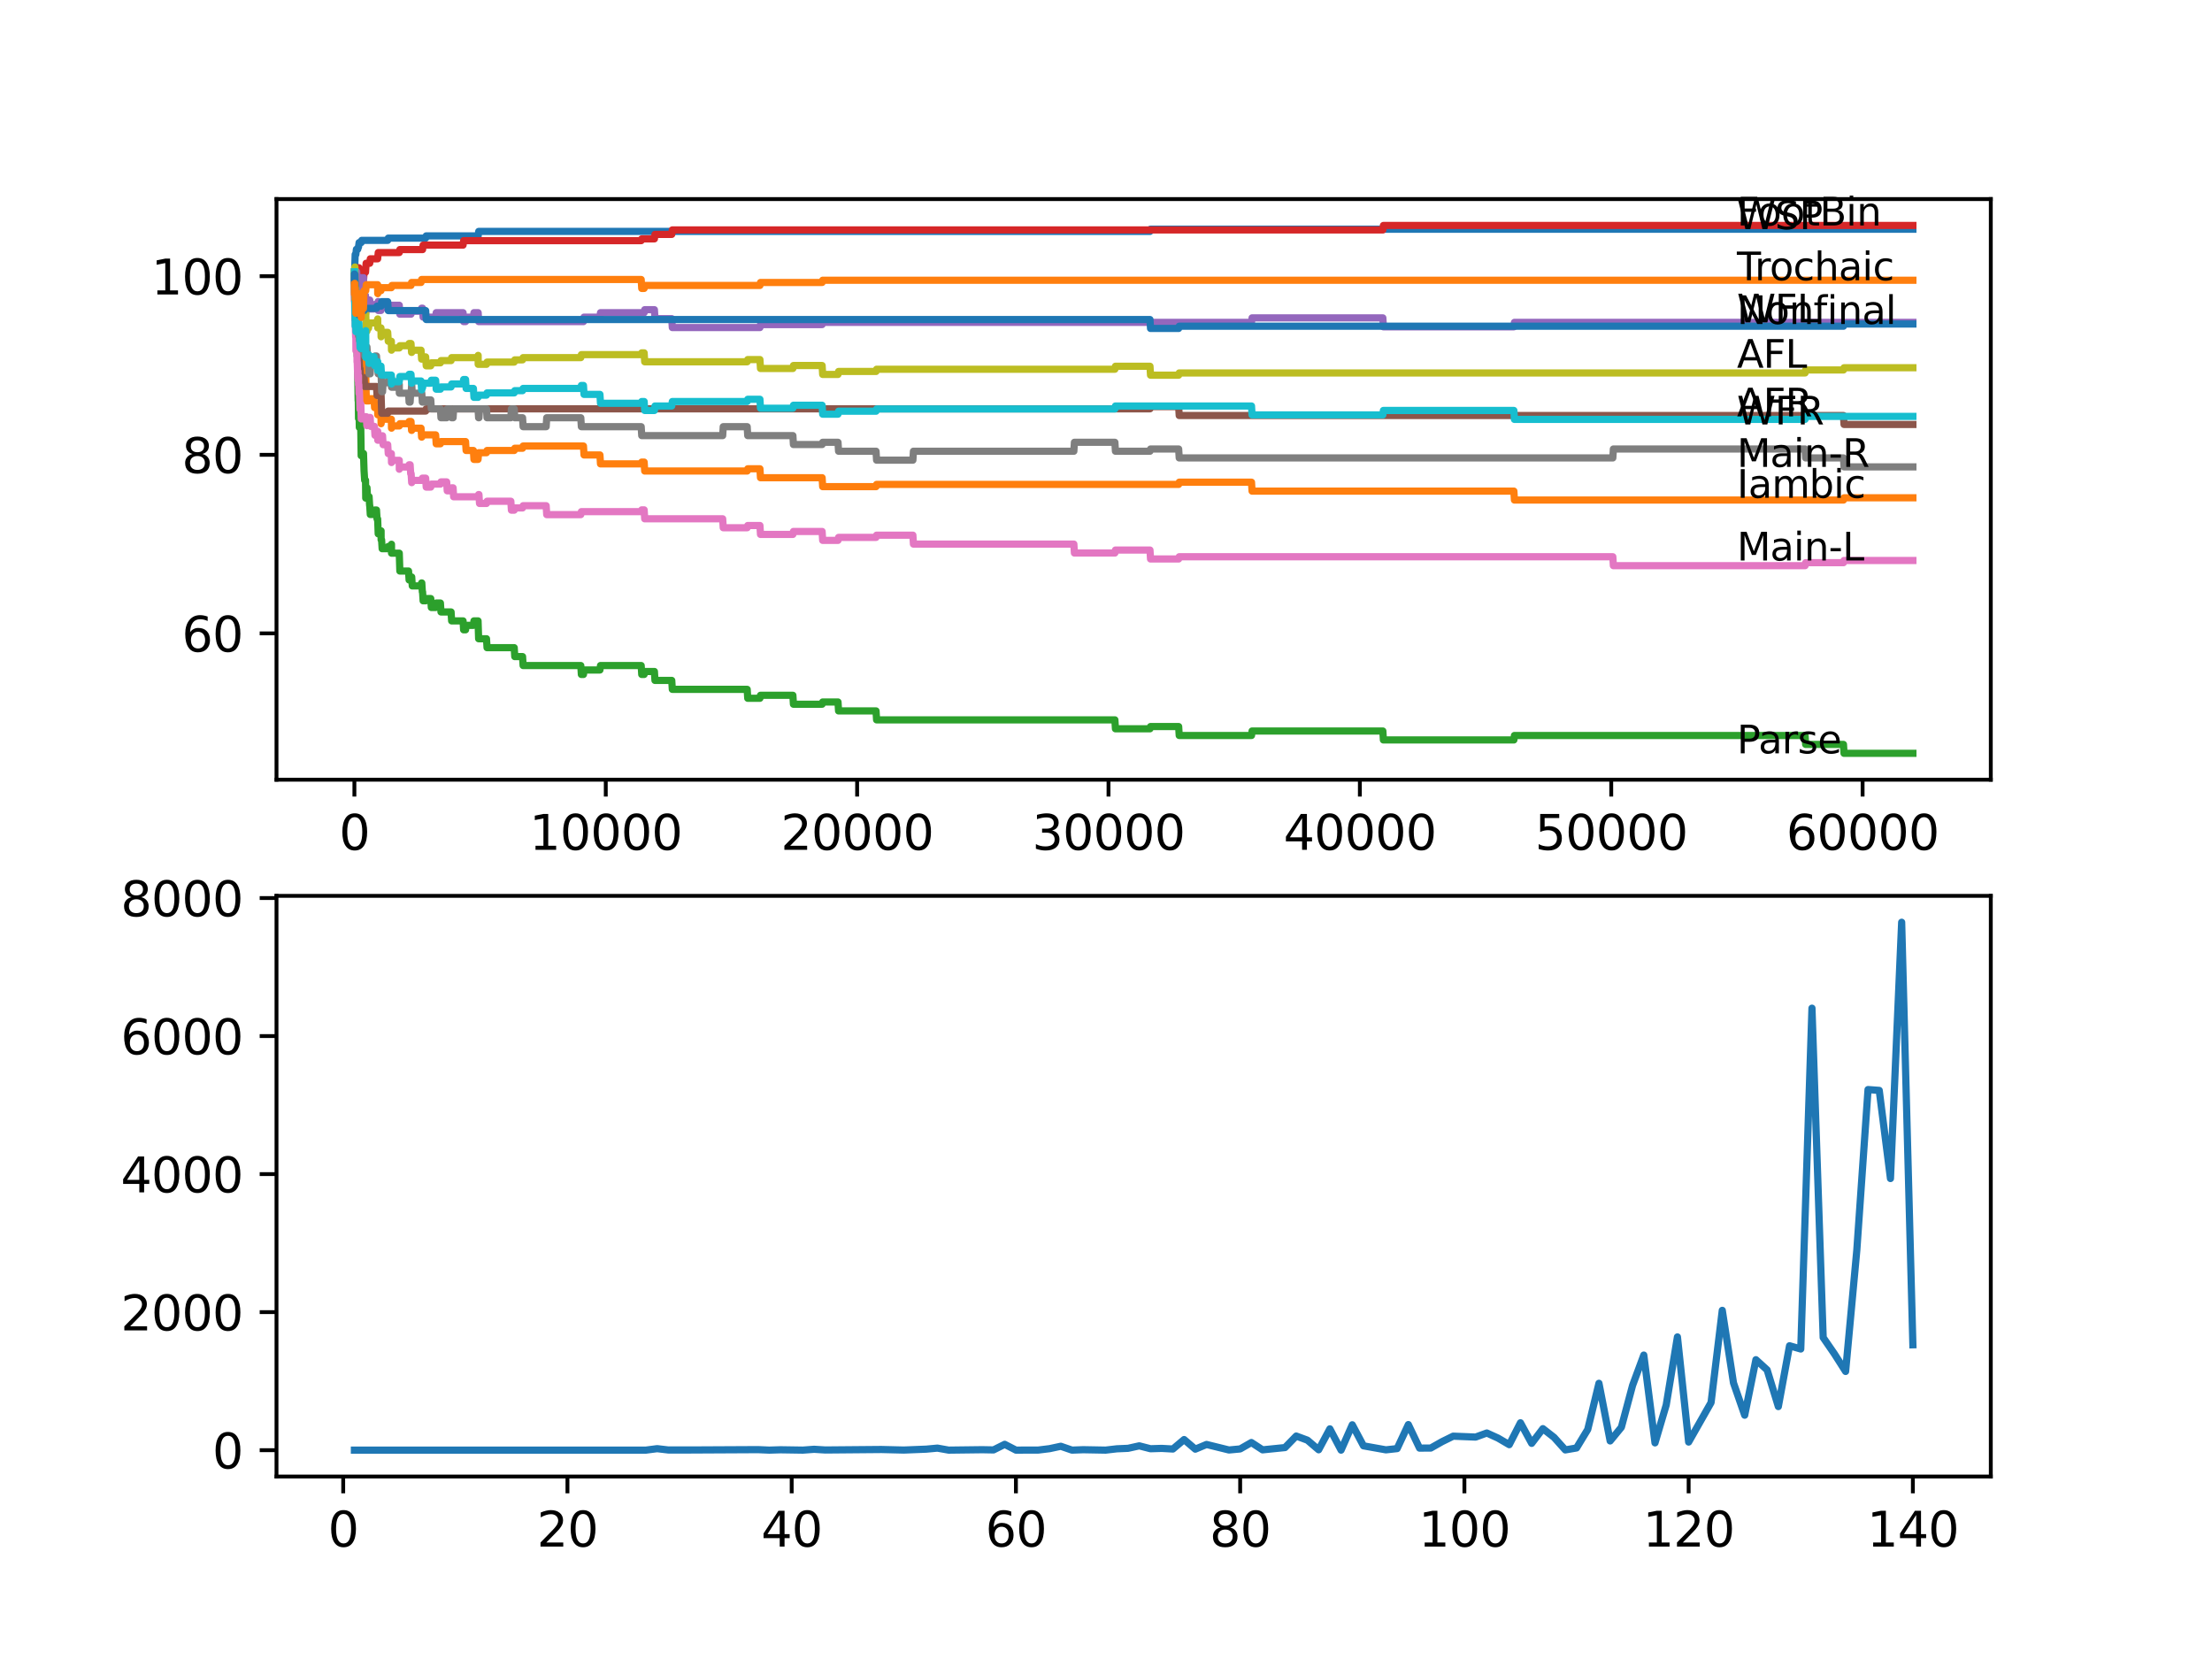 <?xml version="1.0" encoding="utf-8" standalone="no"?>
<!DOCTYPE svg PUBLIC "-//W3C//DTD SVG 1.1//EN"
  "http://www.w3.org/Graphics/SVG/1.1/DTD/svg11.dtd">
<svg xmlns:xlink="http://www.w3.org/1999/xlink" width="460.8pt" height="345.6pt" viewBox="0 0 460.8 345.6" xmlns="http://www.w3.org/2000/svg" version="1.1">
 <defs>
  <style type="text/css">*{stroke-linejoin: round; stroke-linecap: butt}</style>
 </defs>
 <g id="figure_1">
  <g id="patch_1">
   <path d="M 0 345.6 
L 460.8 345.6 
L 460.8 0 
L 0 0 
z
" style="fill: #ffffff"/>
  </g>
  <g id="axes_1">
   <g id="patch_2">
    <path d="M 57.6 162.432 
L 414.72 162.432 
L 414.72 41.472 
L 57.6 41.472 
z
" style="fill: #ffffff"/>
   </g>
   <g id="matplotlib.axis_1">
    <g id="xtick_1">
     <g id="line2d_1">
      <defs>
       <path id="m5e2377a578" d="M 0 0 
L 0 3.5 
" style="stroke: #000000; stroke-width: 0.8"/>
      </defs>
      <g>
       <use xlink:href="#m5e2377a578" x="73.827" y="162.432" style="stroke: #000000; stroke-width: 0.8"/>
      </g>
     </g>
     <g id="text_1">
      <!-- 0 -->
      <g transform="translate(70.646 177.03)scale(0.1 -0.1)">
       <defs>
        <path id="DejaVuSans-30" d="M 2034 4250 
Q 1547 4250 1301 3770 
Q 1056 3291 1056 2328 
Q 1056 1369 1301 889 
Q 1547 409 2034 409 
Q 2525 409 2770 889 
Q 3016 1369 3016 2328 
Q 3016 3291 2770 3770 
Q 2525 4250 2034 4250 
z
M 2034 4750 
Q 2819 4750 3233 4129 
Q 3647 3509 3647 2328 
Q 3647 1150 3233 529 
Q 2819 -91 2034 -91 
Q 1250 -91 836 529 
Q 422 1150 422 2328 
Q 422 3509 836 4129 
Q 1250 4750 2034 4750 
z
" transform="scale(0.016)"/>
       </defs>
       <use xlink:href="#DejaVuSans-30"/>
      </g>
     </g>
    </g>
    <g id="xtick_2">
     <g id="line2d_2">
      <g>
       <use xlink:href="#m5e2377a578" x="126.192" y="162.432" style="stroke: #000000; stroke-width: 0.8"/>
      </g>
     </g>
     <g id="text_2">
      <!-- 10000 -->
      <g transform="translate(110.286 177.03)scale(0.1 -0.1)">
       <defs>
        <path id="DejaVuSans-31" d="M 794 531 
L 1825 531 
L 1825 4091 
L 703 3866 
L 703 4441 
L 1819 4666 
L 2450 4666 
L 2450 531 
L 3481 531 
L 3481 0 
L 794 0 
L 794 531 
z
" transform="scale(0.016)"/>
       </defs>
       <use xlink:href="#DejaVuSans-31"/>
       <use xlink:href="#DejaVuSans-30" x="63.623"/>
       <use xlink:href="#DejaVuSans-30" x="127.246"/>
       <use xlink:href="#DejaVuSans-30" x="190.869"/>
       <use xlink:href="#DejaVuSans-30" x="254.492"/>
      </g>
     </g>
    </g>
    <g id="xtick_3">
     <g id="line2d_3">
      <g>
       <use xlink:href="#m5e2377a578" x="178.556" y="162.432" style="stroke: #000000; stroke-width: 0.8"/>
      </g>
     </g>
     <g id="text_3">
      <!-- 20000 -->
      <g transform="translate(162.65 177.03)scale(0.1 -0.1)">
       <defs>
        <path id="DejaVuSans-32" d="M 1228 531 
L 3431 531 
L 3431 0 
L 469 0 
L 469 531 
Q 828 903 1448 1529 
Q 2069 2156 2228 2338 
Q 2531 2678 2651 2914 
Q 2772 3150 2772 3378 
Q 2772 3750 2511 3984 
Q 2250 4219 1831 4219 
Q 1534 4219 1204 4116 
Q 875 4013 500 3803 
L 500 4441 
Q 881 4594 1212 4672 
Q 1544 4750 1819 4750 
Q 2544 4750 2975 4387 
Q 3406 4025 3406 3419 
Q 3406 3131 3298 2873 
Q 3191 2616 2906 2266 
Q 2828 2175 2409 1742 
Q 1991 1309 1228 531 
z
" transform="scale(0.016)"/>
       </defs>
       <use xlink:href="#DejaVuSans-32"/>
       <use xlink:href="#DejaVuSans-30" x="63.623"/>
       <use xlink:href="#DejaVuSans-30" x="127.246"/>
       <use xlink:href="#DejaVuSans-30" x="190.869"/>
       <use xlink:href="#DejaVuSans-30" x="254.492"/>
      </g>
     </g>
    </g>
    <g id="xtick_4">
     <g id="line2d_4">
      <g>
       <use xlink:href="#m5e2377a578" x="230.921" y="162.432" style="stroke: #000000; stroke-width: 0.8"/>
      </g>
     </g>
     <g id="text_4">
      <!-- 30000 -->
      <g transform="translate(215.015 177.03)scale(0.1 -0.1)">
       <defs>
        <path id="DejaVuSans-33" d="M 2597 2516 
Q 3050 2419 3304 2112 
Q 3559 1806 3559 1356 
Q 3559 666 3084 287 
Q 2609 -91 1734 -91 
Q 1441 -91 1130 -33 
Q 819 25 488 141 
L 488 750 
Q 750 597 1062 519 
Q 1375 441 1716 441 
Q 2309 441 2620 675 
Q 2931 909 2931 1356 
Q 2931 1769 2642 2001 
Q 2353 2234 1838 2234 
L 1294 2234 
L 1294 2753 
L 1863 2753 
Q 2328 2753 2575 2939 
Q 2822 3125 2822 3475 
Q 2822 3834 2567 4026 
Q 2313 4219 1838 4219 
Q 1578 4219 1281 4162 
Q 984 4106 628 3988 
L 628 4550 
Q 988 4650 1302 4700 
Q 1616 4750 1894 4750 
Q 2613 4750 3031 4423 
Q 3450 4097 3450 3541 
Q 3450 3153 3228 2886 
Q 3006 2619 2597 2516 
z
" transform="scale(0.016)"/>
       </defs>
       <use xlink:href="#DejaVuSans-33"/>
       <use xlink:href="#DejaVuSans-30" x="63.623"/>
       <use xlink:href="#DejaVuSans-30" x="127.246"/>
       <use xlink:href="#DejaVuSans-30" x="190.869"/>
       <use xlink:href="#DejaVuSans-30" x="254.492"/>
      </g>
     </g>
    </g>
    <g id="xtick_5">
     <g id="line2d_5">
      <g>
       <use xlink:href="#m5e2377a578" x="283.285" y="162.432" style="stroke: #000000; stroke-width: 0.8"/>
      </g>
     </g>
     <g id="text_5">
      <!-- 40000 -->
      <g transform="translate(267.379 177.03)scale(0.1 -0.1)">
       <defs>
        <path id="DejaVuSans-34" d="M 2419 4116 
L 825 1625 
L 2419 1625 
L 2419 4116 
z
M 2253 4666 
L 3047 4666 
L 3047 1625 
L 3713 1625 
L 3713 1100 
L 3047 1100 
L 3047 0 
L 2419 0 
L 2419 1100 
L 313 1100 
L 313 1709 
L 2253 4666 
z
" transform="scale(0.016)"/>
       </defs>
       <use xlink:href="#DejaVuSans-34"/>
       <use xlink:href="#DejaVuSans-30" x="63.623"/>
       <use xlink:href="#DejaVuSans-30" x="127.246"/>
       <use xlink:href="#DejaVuSans-30" x="190.869"/>
       <use xlink:href="#DejaVuSans-30" x="254.492"/>
      </g>
     </g>
    </g>
    <g id="xtick_6">
     <g id="line2d_6">
      <g>
       <use xlink:href="#m5e2377a578" x="335.65" y="162.432" style="stroke: #000000; stroke-width: 0.8"/>
      </g>
     </g>
     <g id="text_6">
      <!-- 50000 -->
      <g transform="translate(319.744 177.03)scale(0.1 -0.1)">
       <defs>
        <path id="DejaVuSans-35" d="M 691 4666 
L 3169 4666 
L 3169 4134 
L 1269 4134 
L 1269 2991 
Q 1406 3038 1543 3061 
Q 1681 3084 1819 3084 
Q 2600 3084 3056 2656 
Q 3513 2228 3513 1497 
Q 3513 744 3044 326 
Q 2575 -91 1722 -91 
Q 1428 -91 1123 -41 
Q 819 9 494 109 
L 494 744 
Q 775 591 1075 516 
Q 1375 441 1709 441 
Q 2250 441 2565 725 
Q 2881 1009 2881 1497 
Q 2881 1984 2565 2268 
Q 2250 2553 1709 2553 
Q 1456 2553 1204 2497 
Q 953 2441 691 2322 
L 691 4666 
z
" transform="scale(0.016)"/>
       </defs>
       <use xlink:href="#DejaVuSans-35"/>
       <use xlink:href="#DejaVuSans-30" x="63.623"/>
       <use xlink:href="#DejaVuSans-30" x="127.246"/>
       <use xlink:href="#DejaVuSans-30" x="190.869"/>
       <use xlink:href="#DejaVuSans-30" x="254.492"/>
      </g>
     </g>
    </g>
    <g id="xtick_7">
     <g id="line2d_7">
      <g>
       <use xlink:href="#m5e2377a578" x="388.014" y="162.432" style="stroke: #000000; stroke-width: 0.8"/>
      </g>
     </g>
     <g id="text_7">
      <!-- 60000 -->
      <g transform="translate(372.108 177.03)scale(0.1 -0.1)">
       <defs>
        <path id="DejaVuSans-36" d="M 2113 2584 
Q 1688 2584 1439 2293 
Q 1191 2003 1191 1497 
Q 1191 994 1439 701 
Q 1688 409 2113 409 
Q 2538 409 2786 701 
Q 3034 994 3034 1497 
Q 3034 2003 2786 2293 
Q 2538 2584 2113 2584 
z
M 3366 4563 
L 3366 3988 
Q 3128 4100 2886 4159 
Q 2644 4219 2406 4219 
Q 1781 4219 1451 3797 
Q 1122 3375 1075 2522 
Q 1259 2794 1537 2939 
Q 1816 3084 2150 3084 
Q 2853 3084 3261 2657 
Q 3669 2231 3669 1497 
Q 3669 778 3244 343 
Q 2819 -91 2113 -91 
Q 1303 -91 875 529 
Q 447 1150 447 2328 
Q 447 3434 972 4092 
Q 1497 4750 2381 4750 
Q 2619 4750 2861 4703 
Q 3103 4656 3366 4563 
z
" transform="scale(0.016)"/>
       </defs>
       <use xlink:href="#DejaVuSans-36"/>
       <use xlink:href="#DejaVuSans-30" x="63.623"/>
       <use xlink:href="#DejaVuSans-30" x="127.246"/>
       <use xlink:href="#DejaVuSans-30" x="190.869"/>
       <use xlink:href="#DejaVuSans-30" x="254.492"/>
      </g>
     </g>
    </g>
   </g>
   <g id="matplotlib.axis_2">
    <g id="ytick_1">
     <g id="line2d_8">
      <defs>
       <path id="m54ac3591d2" d="M 0 0 
L -3.5 0 
" style="stroke: #000000; stroke-width: 0.8"/>
      </defs>
      <g>
       <use xlink:href="#m54ac3591d2" x="57.6" y="131.946" style="stroke: #000000; stroke-width: 0.8"/>
      </g>
     </g>
     <g id="text_8">
      <!-- 60 -->
      <g transform="translate(37.875 135.746)scale(0.1 -0.1)">
       <use xlink:href="#DejaVuSans-36"/>
       <use xlink:href="#DejaVuSans-30" x="63.623"/>
      </g>
     </g>
    </g>
    <g id="ytick_2">
     <g id="line2d_9">
      <g>
       <use xlink:href="#m54ac3591d2" x="57.6" y="94.744" style="stroke: #000000; stroke-width: 0.8"/>
      </g>
     </g>
     <g id="text_9">
      <!-- 80 -->
      <g transform="translate(37.875 98.543)scale(0.1 -0.1)">
       <defs>
        <path id="DejaVuSans-38" d="M 2034 2216 
Q 1584 2216 1326 1975 
Q 1069 1734 1069 1313 
Q 1069 891 1326 650 
Q 1584 409 2034 409 
Q 2484 409 2743 651 
Q 3003 894 3003 1313 
Q 3003 1734 2745 1975 
Q 2488 2216 2034 2216 
z
M 1403 2484 
Q 997 2584 770 2862 
Q 544 3141 544 3541 
Q 544 4100 942 4425 
Q 1341 4750 2034 4750 
Q 2731 4750 3128 4425 
Q 3525 4100 3525 3541 
Q 3525 3141 3298 2862 
Q 3072 2584 2669 2484 
Q 3125 2378 3379 2068 
Q 3634 1759 3634 1313 
Q 3634 634 3220 271 
Q 2806 -91 2034 -91 
Q 1263 -91 848 271 
Q 434 634 434 1313 
Q 434 1759 690 2068 
Q 947 2378 1403 2484 
z
M 1172 3481 
Q 1172 3119 1398 2916 
Q 1625 2713 2034 2713 
Q 2441 2713 2670 2916 
Q 2900 3119 2900 3481 
Q 2900 3844 2670 4047 
Q 2441 4250 2034 4250 
Q 1625 4250 1398 4047 
Q 1172 3844 1172 3481 
z
" transform="scale(0.016)"/>
       </defs>
       <use xlink:href="#DejaVuSans-38"/>
       <use xlink:href="#DejaVuSans-30" x="63.623"/>
      </g>
     </g>
    </g>
    <g id="ytick_3">
     <g id="line2d_10">
      <g>
       <use xlink:href="#m54ac3591d2" x="57.6" y="57.542" style="stroke: #000000; stroke-width: 0.8"/>
      </g>
     </g>
     <g id="text_10">
      <!-- 100 -->
      <g transform="translate(31.512 61.341)scale(0.1 -0.1)">
       <use xlink:href="#DejaVuSans-31"/>
       <use xlink:href="#DejaVuSans-30" x="63.623"/>
       <use xlink:href="#DejaVuSans-30" x="127.246"/>
      </g>
     </g>
    </g>
   </g>
   <g id="line2d_11">
    <path d="M 73.833 57.542 
L 73.99 53.016 
L 74.126 53.016 
L 74.246 51.93 
L 74.524 51.93 
L 74.639 51.465 
L 74.686 51.465 
L 74.807 50.535 
L 75.241 50.535 
L 75.357 50.07 
L 80.766 50.07 
L 80.881 49.605 
L 88.673 49.605 
L 88.788 49.14 
L 99.607 49.14 
L 99.722 48.21 
L 239.561 48.21 
L 239.676 47.745 
L 398.487 47.745 
L 398.487 47.745 
" clip-path="url(#p94d74fb8f2)" style="fill: none; stroke: #1f77b4; stroke-width: 1.5; stroke-linecap: square"/>
   </g>
   <g id="line2d_12">
    <path d="M 73.833 57.542 
L 73.838 57.542 
L 73.843 57.17 
L 73.901 60.89 
L 73.927 60.89 
L 74.042 63.68 
L 74.068 63.68 
L 74.084 63.06 
L 74.105 66.78 
L 74.152 66.315 
L 74.168 66.315 
L 74.283 68.175 
L 74.288 68.175 
L 74.409 67.245 
L 74.44 67.245 
L 74.524 70.966 
L 74.555 70.501 
L 74.561 70.501 
L 74.681 69.571 
L 74.749 69.571 
L 74.796 71.431 
L 74.859 70.501 
L 74.885 70.501 
L 75 74.221 
L 75.116 73.756 
L 75.184 73.756 
L 75.262 72.826 
L 75.268 74.686 
L 75.283 74.686 
L 75.707 74.686 
L 75.828 78.406 
L 75.849 78.406 
L 75.964 77.941 
L 76.189 77.941 
L 76.315 83.521 
L 76.886 83.521 
L 77.001 83.056 
L 77.917 83.056 
L 78.032 84.916 
L 78.671 84.916 
L 78.687 84.544 
L 78.692 86.405 
L 78.76 86.405 
L 79.362 86.405 
L 79.389 88.265 
L 79.472 87.8 
L 79.493 87.8 
L 79.609 87.335 
L 81.525 87.335 
L 81.556 89.195 
L 81.635 88.73 
L 83.18 88.73 
L 83.295 88.265 
L 85.107 88.265 
L 85.222 87.8 
L 85.62 87.8 
L 85.735 89.66 
L 85.767 89.66 
L 85.882 89.195 
L 87.709 89.195 
L 87.825 91.055 
L 87.866 91.055 
L 87.982 90.59 
L 90.752 90.59 
L 90.867 92.45 
L 91.747 92.45 
L 91.862 91.985 
L 96.983 91.985 
L 97.098 93.845 
L 98.617 93.845 
L 98.732 95.705 
L 99.586 95.705 
L 99.711 94.31 
L 101.345 94.31 
L 101.46 93.845 
L 107.121 93.845 
L 107.236 93.38 
L 108.859 93.38 
L 108.975 92.915 
L 121.547 92.915 
L 121.662 94.775 
L 124.977 94.775 
L 125.092 96.635 
L 133.57 96.635 
L 133.685 96.263 
L 134.188 96.263 
L 134.303 98.123 
L 155.652 98.123 
L 155.767 97.658 
L 158.307 97.658 
L 158.422 99.518 
L 171.262 99.518 
L 171.377 101.378 
L 182.494 101.378 
L 182.609 100.913 
L 245.536 100.913 
L 245.651 100.448 
L 260.711 100.448 
L 260.826 102.309 
L 315.369 102.309 
L 315.484 104.169 
L 384.029 104.169 
L 384.145 103.704 
L 398.487 103.704 
L 398.487 103.704 
" clip-path="url(#p94d74fb8f2)" style="fill: none; stroke: #ff7f0e; stroke-width: 1.5; stroke-linecap: square"/>
   </g>
   <g id="line2d_13">
    <path d="M 73.833 57.542 
L 73.838 57.542 
L 73.885 56.24 
L 73.89 58.1 
L 73.917 58.1 
L 73.932 63.68 
L 74.037 62.223 
L 74.068 62.223 
L 74.194 68.578 
L 74.288 68.578 
L 74.414 74.159 
L 74.472 74.159 
L 74.608 83.459 
L 74.644 83.459 
L 74.686 87.18 
L 74.76 86.25 
L 74.77 86.25 
L 74.796 85.319 
L 74.854 89.04 
L 74.864 89.04 
L 74.885 89.04 
L 75 87.49 
L 75.116 89.35 
L 75.158 89.35 
L 75.241 94.93 
L 75.278 94.465 
L 75.723 94.465 
L 75.844 98.185 
L 75.849 98.185 
L 75.964 100.045 
L 76.147 100.045 
L 76.189 103.766 
L 76.262 101.595 
L 76.446 101.595 
L 76.561 103.456 
L 76.886 103.456 
L 77.001 105.316 
L 77.022 105.316 
L 77.137 107.176 
L 77.917 107.176 
L 78.032 106.246 
L 78.43 106.246 
L 78.546 108.106 
L 78.671 108.106 
L 78.786 111.206 
L 79.362 111.206 
L 79.389 110.586 
L 79.394 112.446 
L 79.462 112.446 
L 79.493 112.446 
L 79.609 114.306 
L 80.766 114.306 
L 80.881 113.841 
L 81.525 113.841 
L 81.556 113.376 
L 81.562 115.236 
L 81.619 115.236 
L 83.175 115.236 
L 83.295 118.957 
L 85.107 118.957 
L 85.222 120.817 
L 85.62 120.817 
L 85.735 120.197 
L 85.767 120.197 
L 85.882 122.057 
L 87.709 122.057 
L 87.825 121.437 
L 87.866 121.437 
L 87.982 123.297 
L 88.029 123.297 
L 88.144 125.157 
L 88.673 125.157 
L 88.788 124.692 
L 89.736 124.692 
L 89.851 126.552 
L 90.752 126.552 
L 90.867 125.622 
L 91.747 125.622 
L 91.862 127.482 
L 93.967 127.482 
L 94.082 129.342 
L 96.465 129.342 
L 96.58 131.202 
L 96.983 131.202 
L 97.098 130.272 
L 98.617 130.272 
L 98.732 129.342 
L 99.586 129.342 
L 99.706 133.062 
L 101.345 133.062 
L 101.46 134.922 
L 107.121 134.922 
L 107.236 136.783 
L 108.859 136.783 
L 108.975 138.643 
L 120.992 138.643 
L 121.107 140.503 
L 121.547 140.503 
L 121.662 139.573 
L 124.977 139.573 
L 125.092 138.643 
L 133.57 138.643 
L 133.685 140.503 
L 134.188 140.503 
L 134.303 139.883 
L 136.324 139.883 
L 136.44 141.743 
L 139.938 141.743 
L 140.053 143.603 
L 155.652 143.603 
L 155.767 145.463 
L 158.307 145.463 
L 158.422 144.843 
L 165.172 144.843 
L 165.287 146.703 
L 171.262 146.703 
L 171.377 146.238 
L 174.572 146.238 
L 174.687 148.098 
L 182.494 148.098 
L 182.609 149.958 
L 232.251 149.958 
L 232.366 151.819 
L 239.561 151.819 
L 239.676 151.353 
L 245.536 151.353 
L 245.651 153.214 
L 260.711 153.214 
L 260.826 152.284 
L 288.072 152.284 
L 288.187 154.144 
L 315.369 154.144 
L 315.484 153.214 
L 376.033 153.214 
L 376.149 155.074 
L 384.029 155.074 
L 384.145 156.934 
L 398.487 156.934 
L 398.487 156.934 
" clip-path="url(#p94d74fb8f2)" style="fill: none; stroke: #2ca02c; stroke-width: 1.5; stroke-linecap: square"/>
   </g>
   <g id="line2d_14">
    <path d="M 73.833 57.542 
L 73.869 57.542 
L 73.974 60.177 
L 73.985 59.557 
L 74.032 59.557 
L 74.157 57.635 
L 74.304 57.635 
L 74.419 56.705 
L 74.472 56.705 
L 74.587 55.775 
L 74.77 55.775 
L 74.849 57.635 
L 74.88 57.17 
L 75.184 57.17 
L 75.241 56.705 
L 75.247 58.565 
L 75.278 58.565 
L 75.723 58.565 
L 75.844 56.705 
L 76.147 56.705 
L 76.268 54.845 
L 77.022 54.845 
L 77.137 53.915 
L 78.671 53.915 
L 78.797 52.613 
L 83.175 52.613 
L 83.29 51.992 
L 88.029 51.992 
L 88.144 51.062 
L 96.465 51.062 
L 96.58 50.132 
L 133.57 50.132 
L 133.685 49.76 
L 136.324 49.76 
L 136.44 48.83 
L 139.938 48.83 
L 140.053 47.9 
L 288.072 47.9 
L 288.187 46.97 
L 398.487 46.97 
L 398.487 46.97 
" clip-path="url(#p94d74fb8f2)" style="fill: none; stroke: #d62728; stroke-width: 1.5; stroke-linecap: square"/>
   </g>
   <g id="line2d_15">
    <path d="M 73.833 57.542 
L 73.869 57.542 
L 73.985 56.612 
L 74.304 56.612 
L 74.419 58.472 
L 74.472 58.472 
L 74.587 60.332 
L 74.77 60.332 
L 74.89 58.472 
L 74.922 58.472 
L 75.037 57.852 
L 75.723 57.852 
L 75.844 61.572 
L 76.147 61.572 
L 76.189 65.292 
L 76.262 63.122 
L 76.776 63.122 
L 76.891 62.502 
L 77.022 62.502 
L 77.137 64.362 
L 77.917 64.362 
L 78.032 63.432 
L 78.687 63.432 
L 78.781 62.812 
L 78.786 64.672 
L 79.362 64.672 
L 79.478 64.052 
L 81.525 64.052 
L 81.64 63.587 
L 83.175 63.587 
L 83.29 65.447 
L 85.62 65.447 
L 85.735 64.827 
L 87.709 64.827 
L 87.825 64.207 
L 88.029 64.207 
L 88.144 66.067 
L 90.752 66.067 
L 90.867 65.137 
L 96.465 65.137 
L 96.58 66.997 
L 96.983 66.997 
L 97.098 66.067 
L 98.617 66.067 
L 98.732 65.137 
L 99.607 65.137 
L 99.722 66.997 
L 121.547 66.997 
L 121.662 66.067 
L 124.977 66.067 
L 125.092 65.137 
L 134.188 65.137 
L 134.303 64.517 
L 136.324 64.517 
L 136.44 66.377 
L 139.938 66.377 
L 140.053 68.237 
L 158.307 68.237 
L 158.422 67.617 
L 171.262 67.617 
L 171.377 67.152 
L 260.711 67.152 
L 260.826 66.222 
L 288.072 66.222 
L 288.187 68.082 
L 315.369 68.082 
L 315.484 67.152 
L 398.487 67.152 
L 398.487 67.152 
" clip-path="url(#p94d74fb8f2)" style="fill: none; stroke: #9467bd; stroke-width: 1.5; stroke-linecap: square"/>
   </g>
   <g id="line2d_16">
    <path d="M 73.833 57.542 
L 73.932 66.47 
L 73.964 66.005 
L 73.979 66.005 
L 74.095 65.633 
L 74.126 65.633 
L 74.173 65.168 
L 74.178 67.028 
L 74.22 67.028 
L 74.482 67.028 
L 74.602 72.144 
L 74.644 72.144 
L 74.686 75.864 
L 74.76 74.934 
L 74.796 74.934 
L 74.911 76.794 
L 75 76.794 
L 75.116 78.654 
L 75.849 78.654 
L 75.964 80.514 
L 78.43 80.514 
L 78.546 82.374 
L 79.389 82.374 
L 79.509 86.095 
L 80.766 86.095 
L 80.881 85.63 
L 88.673 85.63 
L 88.788 85.164 
L 239.561 85.164 
L 239.676 84.699 
L 245.536 84.699 
L 245.651 86.56 
L 384.029 86.56 
L 384.145 88.42 
L 398.487 88.42 
L 398.487 88.42 
" clip-path="url(#p94d74fb8f2)" style="fill: none; stroke: #8c564b; stroke-width: 1.5; stroke-linecap: square"/>
   </g>
   <g id="line2d_17">
    <path d="M 73.833 57.542 
L 73.838 57.077 
L 73.854 62.657 
L 73.89 62.285 
L 73.917 62.285 
L 73.932 60.89 
L 73.958 66.47 
L 73.979 66.47 
L 74.084 70.191 
L 74.095 69.726 
L 74.1 69.726 
L 74.126 69.354 
L 74.147 73.074 
L 74.163 73.074 
L 74.173 73.074 
L 74.294 72.144 
L 74.335 72.144 
L 74.351 71.679 
L 74.377 75.399 
L 74.409 75.399 
L 74.414 75.399 
L 74.529 78.747 
L 74.576 77.352 
L 74.582 79.212 
L 74.634 79.212 
L 74.644 79.212 
L 74.686 78.282 
L 74.692 80.142 
L 74.744 80.142 
L 74.749 80.142 
L 74.796 82.002 
L 74.859 81.537 
L 74.875 81.537 
L 74.995 85.257 
L 75 85.257 
L 75.116 84.792 
L 75.158 84.792 
L 75.163 84.172 
L 75.247 87.273 
L 75.849 87.273 
L 75.964 86.808 
L 76.304 86.808 
L 76.42 88.668 
L 76.446 88.668 
L 76.561 88.048 
L 76.776 88.048 
L 76.891 86.963 
L 77.111 86.963 
L 77.226 88.823 
L 77.996 88.823 
L 78.111 90.683 
L 78.43 90.683 
L 78.546 90.218 
L 78.671 90.218 
L 78.687 89.846 
L 78.692 91.706 
L 78.76 91.706 
L 79.389 91.706 
L 79.509 90.776 
L 79.692 90.776 
L 79.808 92.636 
L 80.766 92.636 
L 80.881 94.496 
L 81.525 94.496 
L 81.556 96.356 
L 81.635 95.891 
L 83.175 95.891 
L 83.18 97.751 
L 83.285 97.286 
L 85.107 97.286 
L 85.222 96.821 
L 85.437 96.821 
L 85.552 98.681 
L 85.646 98.681 
L 85.761 100.541 
L 85.767 100.541 
L 85.882 100.076 
L 87.866 100.076 
L 87.982 99.611 
L 88.673 99.611 
L 88.788 101.471 
L 89.736 101.471 
L 89.851 100.851 
L 91.747 100.851 
L 91.862 100.386 
L 93.05 100.386 
L 93.166 102.247 
L 93.967 102.247 
L 94.082 101.626 
L 94.386 101.626 
L 94.501 103.487 
L 99.586 103.487 
L 99.701 103.022 
L 99.774 103.022 
L 99.889 104.882 
L 101.345 104.882 
L 101.46 104.417 
L 106.419 104.417 
L 106.534 106.277 
L 107.121 106.277 
L 107.236 105.812 
L 108.859 105.812 
L 108.975 105.347 
L 113.776 105.347 
L 113.892 107.207 
L 120.992 107.207 
L 121.107 106.587 
L 133.57 106.587 
L 133.685 106.215 
L 134.188 106.215 
L 134.303 108.075 
L 150.547 108.075 
L 150.662 109.935 
L 155.652 109.935 
L 155.767 109.47 
L 158.307 109.47 
L 158.422 111.33 
L 165.172 111.33 
L 165.287 110.71 
L 171.262 110.71 
L 171.377 112.57 
L 174.572 112.57 
L 174.687 111.95 
L 182.494 111.95 
L 182.609 111.485 
L 190.171 111.485 
L 190.286 113.345 
L 223.705 113.345 
L 223.82 115.205 
L 232.251 115.205 
L 232.366 114.585 
L 239.561 114.585 
L 239.676 116.445 
L 245.536 116.445 
L 245.651 115.98 
L 335.98 115.98 
L 336.095 117.84 
L 376.033 117.84 
L 376.149 117.22 
L 384.029 117.22 
L 384.145 116.755 
L 398.487 116.755 
L 398.487 116.755 
" clip-path="url(#p94d74fb8f2)" style="fill: none; stroke: #e377c2; stroke-width: 1.5; stroke-linecap: square"/>
   </g>
   <g id="line2d_18">
    <path d="M 73.833 57.542 
L 73.932 63.68 
L 73.854 56.24 
L 73.953 62.595 
L 73.979 62.595 
L 74.1 60.363 
L 74.215 62.998 
L 74.288 62.998 
L 74.351 66.718 
L 74.398 62.998 
L 74.414 62.998 
L 74.482 61.138 
L 74.524 62.998 
L 74.529 62.533 
L 74.576 68.113 
L 74.597 66.253 
L 74.644 66.253 
L 74.686 69.974 
L 74.76 69.044 
L 74.796 69.044 
L 74.875 70.904 
L 74.906 69.044 
L 75 69.044 
L 75.116 70.904 
L 75.158 70.904 
L 75.241 72.764 
L 75.268 72.299 
L 75.849 72.299 
L 75.964 74.159 
L 76.304 74.159 
L 76.42 72.299 
L 76.446 72.299 
L 76.561 74.159 
L 76.776 74.159 
L 76.896 77.879 
L 77.111 77.879 
L 77.226 76.019 
L 77.996 76.019 
L 78.111 74.159 
L 78.43 74.159 
L 78.546 76.019 
L 78.671 76.019 
L 78.786 77.879 
L 79.389 77.879 
L 79.509 81.599 
L 79.692 81.599 
L 79.808 79.739 
L 80.766 79.739 
L 80.881 79.274 
L 81.525 79.274 
L 81.556 78.809 
L 81.562 80.669 
L 81.619 80.669 
L 83.175 80.669 
L 83.18 80.049 
L 83.185 81.909 
L 83.274 81.909 
L 85.107 81.909 
L 85.222 83.769 
L 85.437 83.769 
L 85.552 81.909 
L 85.646 81.909 
L 85.761 80.049 
L 85.767 80.049 
L 85.882 81.909 
L 87.866 81.909 
L 87.982 83.769 
L 88.673 83.769 
L 88.788 83.304 
L 89.736 83.304 
L 89.851 85.164 
L 91.747 85.164 
L 91.862 87.025 
L 93.05 87.025 
L 93.166 85.164 
L 93.967 85.164 
L 94.082 87.025 
L 94.386 87.025 
L 94.501 85.164 
L 99.586 85.164 
L 99.701 87.025 
L 99.774 87.025 
L 99.889 85.164 
L 101.345 85.164 
L 101.46 87.025 
L 106.419 87.025 
L 106.534 85.164 
L 107.121 85.164 
L 107.236 87.025 
L 108.859 87.025 
L 108.975 88.885 
L 113.776 88.885 
L 113.892 87.025 
L 120.992 87.025 
L 121.107 88.885 
L 133.57 88.885 
L 133.685 90.745 
L 150.547 90.745 
L 150.662 88.885 
L 155.652 88.885 
L 155.767 90.745 
L 165.172 90.745 
L 165.287 92.605 
L 171.262 92.605 
L 171.377 92.14 
L 174.572 92.14 
L 174.687 94 
L 182.494 94 
L 182.609 95.86 
L 190.171 95.86 
L 190.286 94 
L 223.705 94 
L 223.82 92.14 
L 232.251 92.14 
L 232.366 94 
L 239.561 94 
L 239.676 93.535 
L 245.536 93.535 
L 245.651 95.395 
L 335.98 95.395 
L 336.095 93.535 
L 376.033 93.535 
L 376.149 95.395 
L 384.029 95.395 
L 384.145 97.255 
L 398.487 97.255 
L 398.487 97.255 
" clip-path="url(#p94d74fb8f2)" style="fill: none; stroke: #7f7f7f; stroke-width: 1.5; stroke-linecap: square"/>
   </g>
   <g id="line2d_19">
    <path d="M 73.833 56.612 
L 73.843 58.007 
L 73.932 55.62 
L 74.032 62.44 
L 74.058 61.82 
L 74.068 61.82 
L 74.126 59.898 
L 74.147 63.618 
L 74.163 63.618 
L 74.173 63.618 
L 74.294 62.688 
L 74.335 62.688 
L 74.451 62.223 
L 74.482 62.223 
L 74.524 61.851 
L 74.529 63.711 
L 74.587 62.316 
L 74.644 62.316 
L 74.686 61.386 
L 74.692 63.246 
L 74.744 63.246 
L 74.749 63.246 
L 74.796 65.106 
L 74.859 64.176 
L 74.922 64.176 
L 75 66.036 
L 75.032 65.571 
L 75.158 65.571 
L 75.241 63.866 
L 75.247 65.726 
L 75.262 65.726 
L 75.849 65.726 
L 75.964 65.261 
L 76.189 65.261 
L 76.31 68.982 
L 76.446 68.982 
L 76.561 68.361 
L 76.776 68.361 
L 76.891 67.276 
L 78.43 67.276 
L 78.546 66.811 
L 78.671 66.811 
L 78.687 66.439 
L 78.692 68.299 
L 78.76 68.299 
L 79.362 68.299 
L 79.389 70.16 
L 79.472 69.695 
L 79.493 69.695 
L 79.609 69.23 
L 80.766 69.23 
L 80.881 71.09 
L 81.525 71.09 
L 81.556 72.95 
L 81.635 72.485 
L 83.18 72.485 
L 83.295 72.02 
L 85.107 72.02 
L 85.222 71.555 
L 85.62 71.555 
L 85.735 73.415 
L 85.767 73.415 
L 85.882 72.95 
L 87.709 72.95 
L 87.825 74.81 
L 87.866 74.81 
L 87.982 74.345 
L 88.673 74.345 
L 88.788 76.205 
L 89.736 76.205 
L 89.851 75.585 
L 91.747 75.585 
L 91.862 75.12 
L 93.967 75.12 
L 94.082 74.5 
L 99.586 74.5 
L 99.607 74.035 
L 99.612 75.895 
L 99.68 75.895 
L 101.345 75.895 
L 101.46 75.43 
L 107.121 75.43 
L 107.236 74.965 
L 108.859 74.965 
L 108.975 74.5 
L 120.992 74.5 
L 121.107 73.88 
L 133.57 73.88 
L 133.685 73.508 
L 134.188 73.508 
L 134.303 75.368 
L 155.652 75.368 
L 155.767 74.903 
L 158.307 74.903 
L 158.422 76.763 
L 165.172 76.763 
L 165.287 76.143 
L 171.262 76.143 
L 171.377 78.003 
L 174.572 78.003 
L 174.687 77.383 
L 182.494 77.383 
L 182.609 76.918 
L 232.251 76.918 
L 232.366 76.298 
L 239.561 76.298 
L 239.676 78.158 
L 245.536 78.158 
L 245.651 77.693 
L 376.033 77.693 
L 376.149 77.073 
L 384.029 77.073 
L 384.145 76.608 
L 398.487 76.608 
L 398.487 76.608 
" clip-path="url(#p94d74fb8f2)" style="fill: none; stroke: #bcbd22; stroke-width: 1.5; stroke-linecap: square"/>
   </g>
   <g id="line2d_20">
    <path d="M 73.833 56.612 
L 73.969 66.687 
L 73.974 66.687 
L 73.979 66.067 
L 73.985 67.927 
L 74.084 66.687 
L 74.126 65.385 
L 74.147 69.106 
L 74.168 69.106 
L 74.173 69.106 
L 74.294 68.175 
L 74.304 68.175 
L 74.419 66.78 
L 74.472 66.78 
L 74.524 65.478 
L 74.529 67.338 
L 74.587 65.943 
L 74.644 65.943 
L 74.686 65.478 
L 74.692 67.338 
L 74.739 67.338 
L 74.77 67.338 
L 74.849 69.199 
L 74.88 68.733 
L 74.885 68.733 
L 75.006 72.454 
L 75.158 72.454 
L 75.241 70.749 
L 75.247 72.609 
L 75.262 72.609 
L 75.723 72.609 
L 75.844 70.749 
L 76.147 70.749 
L 76.189 68.889 
L 76.205 74.469 
L 76.236 74.469 
L 76.446 74.469 
L 76.561 73.849 
L 76.776 73.849 
L 76.886 75.709 
L 77.001 75.244 
L 77.022 75.244 
L 77.137 74.314 
L 77.917 74.314 
L 78.032 76.174 
L 78.43 76.174 
L 78.546 75.709 
L 78.671 75.709 
L 78.687 75.337 
L 78.692 77.197 
L 78.76 77.197 
L 78.781 77.197 
L 78.896 76.267 
L 79.362 76.267 
L 79.478 78.127 
L 81.525 78.127 
L 81.556 79.987 
L 81.635 79.522 
L 83.175 79.522 
L 83.29 78.437 
L 85.107 78.437 
L 85.222 77.972 
L 85.62 77.972 
L 85.735 79.832 
L 85.767 79.832 
L 85.882 79.367 
L 87.709 79.367 
L 87.825 81.227 
L 87.866 81.227 
L 87.982 80.762 
L 88.029 80.762 
L 88.144 79.832 
L 89.736 79.832 
L 89.851 79.212 
L 90.752 79.212 
L 90.867 81.072 
L 91.747 81.072 
L 91.862 80.607 
L 93.967 80.607 
L 94.082 79.987 
L 96.465 79.987 
L 96.58 79.057 
L 96.983 79.057 
L 97.098 80.917 
L 98.617 80.917 
L 98.732 82.777 
L 99.586 82.777 
L 99.701 82.312 
L 101.345 82.312 
L 101.46 81.847 
L 107.121 81.847 
L 107.236 81.382 
L 108.859 81.382 
L 108.975 80.917 
L 120.992 80.917 
L 121.107 80.297 
L 121.547 80.297 
L 121.662 82.157 
L 124.977 82.157 
L 125.092 84.017 
L 133.57 84.017 
L 133.685 83.645 
L 134.188 83.645 
L 134.303 85.506 
L 136.324 85.506 
L 136.44 84.575 
L 139.938 84.575 
L 140.053 83.645 
L 155.652 83.645 
L 155.767 83.18 
L 158.307 83.18 
L 158.422 85.04 
L 165.172 85.04 
L 165.287 84.42 
L 171.262 84.42 
L 171.377 86.281 
L 174.572 86.281 
L 174.687 85.661 
L 182.494 85.661 
L 182.609 85.195 
L 232.251 85.195 
L 232.366 84.575 
L 260.711 84.575 
L 260.826 86.436 
L 288.072 86.436 
L 288.187 85.506 
L 315.369 85.506 
L 315.484 87.366 
L 376.033 87.366 
L 376.149 86.746 
L 398.487 86.746 
L 398.487 86.746 
" clip-path="url(#p94d74fb8f2)" style="fill: none; stroke: #17becf; stroke-width: 1.5; stroke-linecap: square"/>
   </g>
   <g id="line2d_21">
    <path d="M 73.833 57.542 
L 73.838 57.077 
L 73.843 58.937 
L 73.932 57.17 
L 74.053 60.89 
L 74.126 60.89 
L 74.173 62.75 
L 74.236 62.285 
L 74.482 62.285 
L 74.524 61.913 
L 74.529 63.773 
L 74.582 62.843 
L 74.644 62.843 
L 74.686 61.913 
L 74.692 63.773 
L 74.744 63.773 
L 74.749 63.773 
L 74.796 65.633 
L 74.859 65.168 
L 75 65.168 
L 75.116 64.703 
L 75.849 64.703 
L 75.964 64.238 
L 78.43 64.238 
L 78.546 63.773 
L 79.389 63.773 
L 79.509 62.843 
L 80.766 62.843 
L 80.881 64.703 
L 88.673 64.703 
L 88.788 66.563 
L 239.561 66.563 
L 239.676 68.423 
L 245.536 68.423 
L 245.651 67.958 
L 384.029 67.958 
L 384.145 67.493 
L 398.487 67.493 
L 398.487 67.493 
" clip-path="url(#p94d74fb8f2)" style="fill: none; stroke: #1f77b4; stroke-width: 1.5; stroke-linecap: square"/>
   </g>
   <g id="line2d_22">
    <path d="M 73.833 59.402 
L 73.838 59.402 
L 73.843 61.262 
L 73.901 59.03 
L 73.948 60.425 
L 73.974 60.425 
L 73.979 62.285 
L 74.011 60.053 
L 74.089 61.913 
L 74.1 61.913 
L 74.121 61.541 
L 74.131 65.261 
L 74.163 65.261 
L 74.168 65.261 
L 74.283 63.401 
L 74.44 63.401 
L 74.555 61.169 
L 74.849 61.169 
L 74.922 63.029 
L 74.959 62.409 
L 75.184 62.409 
L 75.262 66.129 
L 75.299 64.269 
L 75.707 64.269 
L 75.828 60.549 
L 76.189 60.549 
L 76.31 59.309 
L 78.671 59.309 
L 78.687 61.169 
L 78.781 60.549 
L 79.362 60.549 
L 79.478 59.929 
L 81.525 59.929 
L 81.64 59.464 
L 85.62 59.464 
L 85.735 58.844 
L 87.709 58.844 
L 87.825 58.224 
L 133.57 58.224 
L 133.685 60.084 
L 134.188 60.084 
L 134.303 59.464 
L 158.307 59.464 
L 158.422 58.844 
L 171.262 58.844 
L 171.377 58.379 
L 398.487 58.379 
L 398.487 58.379 
" clip-path="url(#p94d74fb8f2)" style="fill: none; stroke: #ff7f0e; stroke-width: 1.5; stroke-linecap: square"/>
   </g>
   <g id="patch_3">
    <path d="M 57.6 162.432 
L 57.6 41.472 
" style="fill: none; stroke: #000000; stroke-width: 0.8; stroke-linejoin: miter; stroke-linecap: square"/>
   </g>
   <g id="patch_4">
    <path d="M 414.72 162.432 
L 414.72 41.472 
" style="fill: none; stroke: #000000; stroke-width: 0.8; stroke-linejoin: miter; stroke-linecap: square"/>
   </g>
   <g id="patch_5">
    <path d="M 57.6 162.432 
L 414.72 162.432 
" style="fill: none; stroke: #000000; stroke-width: 0.8; stroke-linejoin: miter; stroke-linecap: square"/>
   </g>
   <g id="patch_6">
    <path d="M 57.6 41.472 
L 414.72 41.472 
" style="fill: none; stroke: #000000; stroke-width: 0.8; stroke-linejoin: miter; stroke-linecap: square"/>
   </g>
   <g id="text_11">
    <!-- WSP -->
    <g transform="translate(361.832 47.745)scale(0.08 -0.08)">
     <defs>
      <path id="DejaVuSans-57" d="M 213 4666 
L 850 4666 
L 1831 722 
L 2809 4666 
L 3519 4666 
L 4500 722 
L 5478 4666 
L 6119 4666 
L 4947 0 
L 4153 0 
L 3169 4050 
L 2175 0 
L 1381 0 
L 213 4666 
z
" transform="scale(0.016)"/>
      <path id="DejaVuSans-53" d="M 3425 4513 
L 3425 3897 
Q 3066 4069 2747 4153 
Q 2428 4238 2131 4238 
Q 1616 4238 1336 4038 
Q 1056 3838 1056 3469 
Q 1056 3159 1242 3001 
Q 1428 2844 1947 2747 
L 2328 2669 
Q 3034 2534 3370 2195 
Q 3706 1856 3706 1288 
Q 3706 609 3251 259 
Q 2797 -91 1919 -91 
Q 1588 -91 1214 -16 
Q 841 59 441 206 
L 441 856 
Q 825 641 1194 531 
Q 1563 422 1919 422 
Q 2459 422 2753 634 
Q 3047 847 3047 1241 
Q 3047 1584 2836 1778 
Q 2625 1972 2144 2069 
L 1759 2144 
Q 1053 2284 737 2584 
Q 422 2884 422 3419 
Q 422 4038 858 4394 
Q 1294 4750 2059 4750 
Q 2388 4750 2728 4690 
Q 3069 4631 3425 4513 
z
" transform="scale(0.016)"/>
      <path id="DejaVuSans-50" d="M 1259 4147 
L 1259 2394 
L 2053 2394 
Q 2494 2394 2734 2622 
Q 2975 2850 2975 3272 
Q 2975 3691 2734 3919 
Q 2494 4147 2053 4147 
L 1259 4147 
z
M 628 4666 
L 2053 4666 
Q 2838 4666 3239 4311 
Q 3641 3956 3641 3272 
Q 3641 2581 3239 2228 
Q 2838 1875 2053 1875 
L 1259 1875 
L 1259 0 
L 628 0 
L 628 4666 
z
" transform="scale(0.016)"/>
     </defs>
     <use xlink:href="#DejaVuSans-57"/>
     <use xlink:href="#DejaVuSans-53" x="98.877"/>
     <use xlink:href="#DejaVuSans-50" x="162.354"/>
    </g>
   </g>
   <g id="text_12">
    <!-- Iambic -->
    <g transform="translate(361.832 103.704)scale(0.08 -0.08)">
     <defs>
      <path id="DejaVuSans-49" d="M 628 4666 
L 1259 4666 
L 1259 0 
L 628 0 
L 628 4666 
z
" transform="scale(0.016)"/>
      <path id="DejaVuSans-61" d="M 2194 1759 
Q 1497 1759 1228 1600 
Q 959 1441 959 1056 
Q 959 750 1161 570 
Q 1363 391 1709 391 
Q 2188 391 2477 730 
Q 2766 1069 2766 1631 
L 2766 1759 
L 2194 1759 
z
M 3341 1997 
L 3341 0 
L 2766 0 
L 2766 531 
Q 2569 213 2275 61 
Q 1981 -91 1556 -91 
Q 1019 -91 701 211 
Q 384 513 384 1019 
Q 384 1609 779 1909 
Q 1175 2209 1959 2209 
L 2766 2209 
L 2766 2266 
Q 2766 2663 2505 2880 
Q 2244 3097 1772 3097 
Q 1472 3097 1187 3025 
Q 903 2953 641 2809 
L 641 3341 
Q 956 3463 1253 3523 
Q 1550 3584 1831 3584 
Q 2591 3584 2966 3190 
Q 3341 2797 3341 1997 
z
" transform="scale(0.016)"/>
      <path id="DejaVuSans-6d" d="M 3328 2828 
Q 3544 3216 3844 3400 
Q 4144 3584 4550 3584 
Q 5097 3584 5394 3201 
Q 5691 2819 5691 2113 
L 5691 0 
L 5113 0 
L 5113 2094 
Q 5113 2597 4934 2840 
Q 4756 3084 4391 3084 
Q 3944 3084 3684 2787 
Q 3425 2491 3425 1978 
L 3425 0 
L 2847 0 
L 2847 2094 
Q 2847 2600 2669 2842 
Q 2491 3084 2119 3084 
Q 1678 3084 1418 2786 
Q 1159 2488 1159 1978 
L 1159 0 
L 581 0 
L 581 3500 
L 1159 3500 
L 1159 2956 
Q 1356 3278 1631 3431 
Q 1906 3584 2284 3584 
Q 2666 3584 2933 3390 
Q 3200 3197 3328 2828 
z
" transform="scale(0.016)"/>
      <path id="DejaVuSans-62" d="M 3116 1747 
Q 3116 2381 2855 2742 
Q 2594 3103 2138 3103 
Q 1681 3103 1420 2742 
Q 1159 2381 1159 1747 
Q 1159 1113 1420 752 
Q 1681 391 2138 391 
Q 2594 391 2855 752 
Q 3116 1113 3116 1747 
z
M 1159 2969 
Q 1341 3281 1617 3432 
Q 1894 3584 2278 3584 
Q 2916 3584 3314 3078 
Q 3713 2572 3713 1747 
Q 3713 922 3314 415 
Q 2916 -91 2278 -91 
Q 1894 -91 1617 61 
Q 1341 213 1159 525 
L 1159 0 
L 581 0 
L 581 4863 
L 1159 4863 
L 1159 2969 
z
" transform="scale(0.016)"/>
      <path id="DejaVuSans-69" d="M 603 3500 
L 1178 3500 
L 1178 0 
L 603 0 
L 603 3500 
z
M 603 4863 
L 1178 4863 
L 1178 4134 
L 603 4134 
L 603 4863 
z
" transform="scale(0.016)"/>
      <path id="DejaVuSans-63" d="M 3122 3366 
L 3122 2828 
Q 2878 2963 2633 3030 
Q 2388 3097 2138 3097 
Q 1578 3097 1268 2742 
Q 959 2388 959 1747 
Q 959 1106 1268 751 
Q 1578 397 2138 397 
Q 2388 397 2633 464 
Q 2878 531 3122 666 
L 3122 134 
Q 2881 22 2623 -34 
Q 2366 -91 2075 -91 
Q 1284 -91 818 406 
Q 353 903 353 1747 
Q 353 2603 823 3093 
Q 1294 3584 2113 3584 
Q 2378 3584 2631 3529 
Q 2884 3475 3122 3366 
z
" transform="scale(0.016)"/>
     </defs>
     <use xlink:href="#DejaVuSans-49"/>
     <use xlink:href="#DejaVuSans-61" x="29.492"/>
     <use xlink:href="#DejaVuSans-6d" x="90.771"/>
     <use xlink:href="#DejaVuSans-62" x="188.184"/>
     <use xlink:href="#DejaVuSans-69" x="251.66"/>
     <use xlink:href="#DejaVuSans-63" x="279.443"/>
    </g>
   </g>
   <g id="text_13">
    <!-- Parse -->
    <g transform="translate(361.832 156.934)scale(0.08 -0.08)">
     <defs>
      <path id="DejaVuSans-72" d="M 2631 2963 
Q 2534 3019 2420 3045 
Q 2306 3072 2169 3072 
Q 1681 3072 1420 2755 
Q 1159 2438 1159 1844 
L 1159 0 
L 581 0 
L 581 3500 
L 1159 3500 
L 1159 2956 
Q 1341 3275 1631 3429 
Q 1922 3584 2338 3584 
Q 2397 3584 2469 3576 
Q 2541 3569 2628 3553 
L 2631 2963 
z
" transform="scale(0.016)"/>
      <path id="DejaVuSans-73" d="M 2834 3397 
L 2834 2853 
Q 2591 2978 2328 3040 
Q 2066 3103 1784 3103 
Q 1356 3103 1142 2972 
Q 928 2841 928 2578 
Q 928 2378 1081 2264 
Q 1234 2150 1697 2047 
L 1894 2003 
Q 2506 1872 2764 1633 
Q 3022 1394 3022 966 
Q 3022 478 2636 193 
Q 2250 -91 1575 -91 
Q 1294 -91 989 -36 
Q 684 19 347 128 
L 347 722 
Q 666 556 975 473 
Q 1284 391 1588 391 
Q 1994 391 2212 530 
Q 2431 669 2431 922 
Q 2431 1156 2273 1281 
Q 2116 1406 1581 1522 
L 1381 1569 
Q 847 1681 609 1914 
Q 372 2147 372 2553 
Q 372 3047 722 3315 
Q 1072 3584 1716 3584 
Q 2034 3584 2315 3537 
Q 2597 3491 2834 3397 
z
" transform="scale(0.016)"/>
      <path id="DejaVuSans-65" d="M 3597 1894 
L 3597 1613 
L 953 1613 
Q 991 1019 1311 708 
Q 1631 397 2203 397 
Q 2534 397 2845 478 
Q 3156 559 3463 722 
L 3463 178 
Q 3153 47 2828 -22 
Q 2503 -91 2169 -91 
Q 1331 -91 842 396 
Q 353 884 353 1716 
Q 353 2575 817 3079 
Q 1281 3584 2069 3584 
Q 2775 3584 3186 3129 
Q 3597 2675 3597 1894 
z
M 3022 2063 
Q 3016 2534 2758 2815 
Q 2500 3097 2075 3097 
Q 1594 3097 1305 2825 
Q 1016 2553 972 2059 
L 3022 2063 
z
" transform="scale(0.016)"/>
     </defs>
     <use xlink:href="#DejaVuSans-50"/>
     <use xlink:href="#DejaVuSans-61" x="55.803"/>
     <use xlink:href="#DejaVuSans-72" x="117.082"/>
     <use xlink:href="#DejaVuSans-73" x="158.195"/>
     <use xlink:href="#DejaVuSans-65" x="210.295"/>
    </g>
   </g>
   <g id="text_14">
    <!-- FootBin -->
    <g transform="translate(361.832 46.97)scale(0.08 -0.08)">
     <defs>
      <path id="DejaVuSans-46" d="M 628 4666 
L 3309 4666 
L 3309 4134 
L 1259 4134 
L 1259 2759 
L 3109 2759 
L 3109 2228 
L 1259 2228 
L 1259 0 
L 628 0 
L 628 4666 
z
" transform="scale(0.016)"/>
      <path id="DejaVuSans-6f" d="M 1959 3097 
Q 1497 3097 1228 2736 
Q 959 2375 959 1747 
Q 959 1119 1226 758 
Q 1494 397 1959 397 
Q 2419 397 2687 759 
Q 2956 1122 2956 1747 
Q 2956 2369 2687 2733 
Q 2419 3097 1959 3097 
z
M 1959 3584 
Q 2709 3584 3137 3096 
Q 3566 2609 3566 1747 
Q 3566 888 3137 398 
Q 2709 -91 1959 -91 
Q 1206 -91 779 398 
Q 353 888 353 1747 
Q 353 2609 779 3096 
Q 1206 3584 1959 3584 
z
" transform="scale(0.016)"/>
      <path id="DejaVuSans-74" d="M 1172 4494 
L 1172 3500 
L 2356 3500 
L 2356 3053 
L 1172 3053 
L 1172 1153 
Q 1172 725 1289 603 
Q 1406 481 1766 481 
L 2356 481 
L 2356 0 
L 1766 0 
Q 1100 0 847 248 
Q 594 497 594 1153 
L 594 3053 
L 172 3053 
L 172 3500 
L 594 3500 
L 594 4494 
L 1172 4494 
z
" transform="scale(0.016)"/>
      <path id="DejaVuSans-42" d="M 1259 2228 
L 1259 519 
L 2272 519 
Q 2781 519 3026 730 
Q 3272 941 3272 1375 
Q 3272 1813 3026 2020 
Q 2781 2228 2272 2228 
L 1259 2228 
z
M 1259 4147 
L 1259 2741 
L 2194 2741 
Q 2656 2741 2882 2914 
Q 3109 3088 3109 3444 
Q 3109 3797 2882 3972 
Q 2656 4147 2194 4147 
L 1259 4147 
z
M 628 4666 
L 2241 4666 
Q 2963 4666 3353 4366 
Q 3744 4066 3744 3513 
Q 3744 3084 3544 2831 
Q 3344 2578 2956 2516 
Q 3422 2416 3680 2098 
Q 3938 1781 3938 1306 
Q 3938 681 3513 340 
Q 3088 0 2303 0 
L 628 0 
L 628 4666 
z
" transform="scale(0.016)"/>
      <path id="DejaVuSans-6e" d="M 3513 2113 
L 3513 0 
L 2938 0 
L 2938 2094 
Q 2938 2591 2744 2837 
Q 2550 3084 2163 3084 
Q 1697 3084 1428 2787 
Q 1159 2491 1159 1978 
L 1159 0 
L 581 0 
L 581 3500 
L 1159 3500 
L 1159 2956 
Q 1366 3272 1645 3428 
Q 1925 3584 2291 3584 
Q 2894 3584 3203 3211 
Q 3513 2838 3513 2113 
z
" transform="scale(0.016)"/>
     </defs>
     <use xlink:href="#DejaVuSans-46"/>
     <use xlink:href="#DejaVuSans-6f" x="53.895"/>
     <use xlink:href="#DejaVuSans-6f" x="115.076"/>
     <use xlink:href="#DejaVuSans-74" x="176.258"/>
     <use xlink:href="#DejaVuSans-42" x="215.467"/>
     <use xlink:href="#DejaVuSans-69" x="284.07"/>
     <use xlink:href="#DejaVuSans-6e" x="311.854"/>
    </g>
   </g>
   <g id="text_15">
    <!-- WFL -->
    <g transform="translate(361.832 67.152)scale(0.08 -0.08)">
     <defs>
      <path id="DejaVuSans-4c" d="M 628 4666 
L 1259 4666 
L 1259 531 
L 3531 531 
L 3531 0 
L 628 0 
L 628 4666 
z
" transform="scale(0.016)"/>
     </defs>
     <use xlink:href="#DejaVuSans-57"/>
     <use xlink:href="#DejaVuSans-46" x="98.877"/>
     <use xlink:href="#DejaVuSans-4c" x="156.396"/>
    </g>
   </g>
   <g id="text_16">
    <!-- WFR -->
    <g transform="translate(361.832 88.42)scale(0.08 -0.08)">
     <defs>
      <path id="DejaVuSans-52" d="M 2841 2188 
Q 3044 2119 3236 1894 
Q 3428 1669 3622 1275 
L 4263 0 
L 3584 0 
L 2988 1197 
Q 2756 1666 2539 1819 
Q 2322 1972 1947 1972 
L 1259 1972 
L 1259 0 
L 628 0 
L 628 4666 
L 2053 4666 
Q 2853 4666 3247 4331 
Q 3641 3997 3641 3322 
Q 3641 2881 3436 2590 
Q 3231 2300 2841 2188 
z
M 1259 4147 
L 1259 2491 
L 2053 2491 
Q 2509 2491 2742 2702 
Q 2975 2913 2975 3322 
Q 2975 3731 2742 3939 
Q 2509 4147 2053 4147 
L 1259 4147 
z
" transform="scale(0.016)"/>
     </defs>
     <use xlink:href="#DejaVuSans-57"/>
     <use xlink:href="#DejaVuSans-46" x="98.877"/>
     <use xlink:href="#DejaVuSans-52" x="156.396"/>
    </g>
   </g>
   <g id="text_17">
    <!-- Main-L -->
    <g transform="translate(361.832 116.755)scale(0.08 -0.08)">
     <defs>
      <path id="DejaVuSans-4d" d="M 628 4666 
L 1569 4666 
L 2759 1491 
L 3956 4666 
L 4897 4666 
L 4897 0 
L 4281 0 
L 4281 4097 
L 3078 897 
L 2444 897 
L 1241 4097 
L 1241 0 
L 628 0 
L 628 4666 
z
" transform="scale(0.016)"/>
      <path id="DejaVuSans-2d" d="M 313 2009 
L 1997 2009 
L 1997 1497 
L 313 1497 
L 313 2009 
z
" transform="scale(0.016)"/>
     </defs>
     <use xlink:href="#DejaVuSans-4d"/>
     <use xlink:href="#DejaVuSans-61" x="86.279"/>
     <use xlink:href="#DejaVuSans-69" x="147.559"/>
     <use xlink:href="#DejaVuSans-6e" x="175.342"/>
     <use xlink:href="#DejaVuSans-2d" x="238.721"/>
     <use xlink:href="#DejaVuSans-4c" x="274.805"/>
    </g>
   </g>
   <g id="text_18">
    <!-- Main-R -->
    <g transform="translate(361.832 97.255)scale(0.08 -0.08)">
     <use xlink:href="#DejaVuSans-4d"/>
     <use xlink:href="#DejaVuSans-61" x="86.279"/>
     <use xlink:href="#DejaVuSans-69" x="147.559"/>
     <use xlink:href="#DejaVuSans-6e" x="175.342"/>
     <use xlink:href="#DejaVuSans-2d" x="238.721"/>
     <use xlink:href="#DejaVuSans-52" x="274.805"/>
    </g>
   </g>
   <g id="text_19">
    <!-- AFL -->
    <g transform="translate(361.832 76.608)scale(0.08 -0.08)">
     <defs>
      <path id="DejaVuSans-41" d="M 2188 4044 
L 1331 1722 
L 3047 1722 
L 2188 4044 
z
M 1831 4666 
L 2547 4666 
L 4325 0 
L 3669 0 
L 3244 1197 
L 1141 1197 
L 716 0 
L 50 0 
L 1831 4666 
z
" transform="scale(0.016)"/>
     </defs>
     <use xlink:href="#DejaVuSans-41"/>
     <use xlink:href="#DejaVuSans-46" x="68.408"/>
     <use xlink:href="#DejaVuSans-4c" x="125.928"/>
    </g>
   </g>
   <g id="text_20">
    <!-- AFR -->
    <g transform="translate(361.832 86.746)scale(0.08 -0.08)">
     <use xlink:href="#DejaVuSans-41"/>
     <use xlink:href="#DejaVuSans-46" x="68.408"/>
     <use xlink:href="#DejaVuSans-52" x="125.928"/>
    </g>
   </g>
   <g id="text_21">
    <!-- Nonfinal -->
    <g transform="translate(361.832 67.493)scale(0.08 -0.08)">
     <defs>
      <path id="DejaVuSans-4e" d="M 628 4666 
L 1478 4666 
L 3547 763 
L 3547 4666 
L 4159 4666 
L 4159 0 
L 3309 0 
L 1241 3903 
L 1241 0 
L 628 0 
L 628 4666 
z
" transform="scale(0.016)"/>
      <path id="DejaVuSans-66" d="M 2375 4863 
L 2375 4384 
L 1825 4384 
Q 1516 4384 1395 4259 
Q 1275 4134 1275 3809 
L 1275 3500 
L 2222 3500 
L 2222 3053 
L 1275 3053 
L 1275 0 
L 697 0 
L 697 3053 
L 147 3053 
L 147 3500 
L 697 3500 
L 697 3744 
Q 697 4328 969 4595 
Q 1241 4863 1831 4863 
L 2375 4863 
z
" transform="scale(0.016)"/>
      <path id="DejaVuSans-6c" d="M 603 4863 
L 1178 4863 
L 1178 0 
L 603 0 
L 603 4863 
z
" transform="scale(0.016)"/>
     </defs>
     <use xlink:href="#DejaVuSans-4e"/>
     <use xlink:href="#DejaVuSans-6f" x="74.805"/>
     <use xlink:href="#DejaVuSans-6e" x="135.986"/>
     <use xlink:href="#DejaVuSans-66" x="199.365"/>
     <use xlink:href="#DejaVuSans-69" x="234.57"/>
     <use xlink:href="#DejaVuSans-6e" x="262.354"/>
     <use xlink:href="#DejaVuSans-61" x="325.732"/>
     <use xlink:href="#DejaVuSans-6c" x="387.012"/>
    </g>
   </g>
   <g id="text_22">
    <!-- Trochaic -->
    <g transform="translate(361.832 58.379)scale(0.08 -0.08)">
     <defs>
      <path id="DejaVuSans-54" d="M -19 4666 
L 3928 4666 
L 3928 4134 
L 2272 4134 
L 2272 0 
L 1638 0 
L 1638 4134 
L -19 4134 
L -19 4666 
z
" transform="scale(0.016)"/>
      <path id="DejaVuSans-68" d="M 3513 2113 
L 3513 0 
L 2938 0 
L 2938 2094 
Q 2938 2591 2744 2837 
Q 2550 3084 2163 3084 
Q 1697 3084 1428 2787 
Q 1159 2491 1159 1978 
L 1159 0 
L 581 0 
L 581 4863 
L 1159 4863 
L 1159 2956 
Q 1366 3272 1645 3428 
Q 1925 3584 2291 3584 
Q 2894 3584 3203 3211 
Q 3513 2838 3513 2113 
z
" transform="scale(0.016)"/>
     </defs>
     <use xlink:href="#DejaVuSans-54"/>
     <use xlink:href="#DejaVuSans-72" x="46.334"/>
     <use xlink:href="#DejaVuSans-6f" x="85.197"/>
     <use xlink:href="#DejaVuSans-63" x="146.379"/>
     <use xlink:href="#DejaVuSans-68" x="201.359"/>
     <use xlink:href="#DejaVuSans-61" x="264.738"/>
     <use xlink:href="#DejaVuSans-69" x="326.018"/>
     <use xlink:href="#DejaVuSans-63" x="353.801"/>
    </g>
   </g>
  </g>
  <g id="axes_2">
   <g id="patch_7">
    <path d="M 57.6 307.584 
L 414.72 307.584 
L 414.72 186.624 
L 57.6 186.624 
z
" style="fill: #ffffff"/>
   </g>
   <g id="matplotlib.axis_3">
    <g id="xtick_8">
     <g id="line2d_23">
      <g>
       <use xlink:href="#m5e2377a578" x="71.497" y="307.584" style="stroke: #000000; stroke-width: 0.8"/>
      </g>
     </g>
     <g id="text_23">
      <!-- 0 -->
      <g transform="translate(68.316 322.182)scale(0.1 -0.1)">
       <use xlink:href="#DejaVuSans-30"/>
      </g>
     </g>
    </g>
    <g id="xtick_9">
     <g id="line2d_24">
      <g>
       <use xlink:href="#m5e2377a578" x="118.21" y="307.584" style="stroke: #000000; stroke-width: 0.8"/>
      </g>
     </g>
     <g id="text_24">
      <!-- 20 -->
      <g transform="translate(111.847 322.182)scale(0.1 -0.1)">
       <use xlink:href="#DejaVuSans-32"/>
       <use xlink:href="#DejaVuSans-30" x="63.623"/>
      </g>
     </g>
    </g>
    <g id="xtick_10">
     <g id="line2d_25">
      <g>
       <use xlink:href="#m5e2377a578" x="164.923" y="307.584" style="stroke: #000000; stroke-width: 0.8"/>
      </g>
     </g>
     <g id="text_25">
      <!-- 40 -->
      <g transform="translate(158.56 322.182)scale(0.1 -0.1)">
       <use xlink:href="#DejaVuSans-34"/>
       <use xlink:href="#DejaVuSans-30" x="63.623"/>
      </g>
     </g>
    </g>
    <g id="xtick_11">
     <g id="line2d_26">
      <g>
       <use xlink:href="#m5e2377a578" x="211.636" y="307.584" style="stroke: #000000; stroke-width: 0.8"/>
      </g>
     </g>
     <g id="text_26">
      <!-- 60 -->
      <g transform="translate(205.273 322.182)scale(0.1 -0.1)">
       <use xlink:href="#DejaVuSans-36"/>
       <use xlink:href="#DejaVuSans-30" x="63.623"/>
      </g>
     </g>
    </g>
    <g id="xtick_12">
     <g id="line2d_27">
      <g>
       <use xlink:href="#m5e2377a578" x="258.349" y="307.584" style="stroke: #000000; stroke-width: 0.8"/>
      </g>
     </g>
     <g id="text_27">
      <!-- 80 -->
      <g transform="translate(251.986 322.182)scale(0.1 -0.1)">
       <use xlink:href="#DejaVuSans-38"/>
       <use xlink:href="#DejaVuSans-30" x="63.623"/>
      </g>
     </g>
    </g>
    <g id="xtick_13">
     <g id="line2d_28">
      <g>
       <use xlink:href="#m5e2377a578" x="305.062" y="307.584" style="stroke: #000000; stroke-width: 0.8"/>
      </g>
     </g>
     <g id="text_28">
      <!-- 100 -->
      <g transform="translate(295.518 322.182)scale(0.1 -0.1)">
       <use xlink:href="#DejaVuSans-31"/>
       <use xlink:href="#DejaVuSans-30" x="63.623"/>
       <use xlink:href="#DejaVuSans-30" x="127.246"/>
      </g>
     </g>
    </g>
    <g id="xtick_14">
     <g id="line2d_29">
      <g>
       <use xlink:href="#m5e2377a578" x="351.774" y="307.584" style="stroke: #000000; stroke-width: 0.8"/>
      </g>
     </g>
     <g id="text_29">
      <!-- 120 -->
      <g transform="translate(342.231 322.182)scale(0.1 -0.1)">
       <use xlink:href="#DejaVuSans-31"/>
       <use xlink:href="#DejaVuSans-32" x="63.623"/>
       <use xlink:href="#DejaVuSans-30" x="127.246"/>
      </g>
     </g>
    </g>
    <g id="xtick_15">
     <g id="line2d_30">
      <g>
       <use xlink:href="#m5e2377a578" x="398.487" y="307.584" style="stroke: #000000; stroke-width: 0.8"/>
      </g>
     </g>
     <g id="text_30">
      <!-- 140 -->
      <g transform="translate(388.944 322.182)scale(0.1 -0.1)">
       <use xlink:href="#DejaVuSans-31"/>
       <use xlink:href="#DejaVuSans-34" x="63.623"/>
       <use xlink:href="#DejaVuSans-30" x="127.246"/>
      </g>
     </g>
    </g>
   </g>
   <g id="matplotlib.axis_4">
    <g id="ytick_4">
     <g id="line2d_31">
      <g>
       <use xlink:href="#m54ac3591d2" x="57.6" y="302.1" style="stroke: #000000; stroke-width: 0.8"/>
      </g>
     </g>
     <g id="text_31">
      <!-- 0 -->
      <g transform="translate(44.237 305.899)scale(0.1 -0.1)">
       <use xlink:href="#DejaVuSans-30"/>
      </g>
     </g>
    </g>
    <g id="ytick_5">
     <g id="line2d_32">
      <g>
       <use xlink:href="#m54ac3591d2" x="57.6" y="273.344" style="stroke: #000000; stroke-width: 0.8"/>
      </g>
     </g>
     <g id="text_32">
      <!-- 2000 -->
      <g transform="translate(25.15 277.143)scale(0.1 -0.1)">
       <use xlink:href="#DejaVuSans-32"/>
       <use xlink:href="#DejaVuSans-30" x="63.623"/>
       <use xlink:href="#DejaVuSans-30" x="127.246"/>
       <use xlink:href="#DejaVuSans-30" x="190.869"/>
      </g>
     </g>
    </g>
    <g id="ytick_6">
     <g id="line2d_33">
      <g>
       <use xlink:href="#m54ac3591d2" x="57.6" y="244.588" style="stroke: #000000; stroke-width: 0.8"/>
      </g>
     </g>
     <g id="text_33">
      <!-- 4000 -->
      <g transform="translate(25.15 248.387)scale(0.1 -0.1)">
       <use xlink:href="#DejaVuSans-34"/>
       <use xlink:href="#DejaVuSans-30" x="63.623"/>
       <use xlink:href="#DejaVuSans-30" x="127.246"/>
       <use xlink:href="#DejaVuSans-30" x="190.869"/>
      </g>
     </g>
    </g>
    <g id="ytick_7">
     <g id="line2d_34">
      <g>
       <use xlink:href="#m54ac3591d2" x="57.6" y="215.832" style="stroke: #000000; stroke-width: 0.8"/>
      </g>
     </g>
     <g id="text_34">
      <!-- 6000 -->
      <g transform="translate(25.15 219.631)scale(0.1 -0.1)">
       <use xlink:href="#DejaVuSans-36"/>
       <use xlink:href="#DejaVuSans-30" x="63.623"/>
       <use xlink:href="#DejaVuSans-30" x="127.246"/>
       <use xlink:href="#DejaVuSans-30" x="190.869"/>
      </g>
     </g>
    </g>
    <g id="ytick_8">
     <g id="line2d_35">
      <g>
       <use xlink:href="#m54ac3591d2" x="57.6" y="187.075" style="stroke: #000000; stroke-width: 0.8"/>
      </g>
     </g>
     <g id="text_35">
      <!-- 8000 -->
      <g transform="translate(25.15 190.875)scale(0.1 -0.1)">
       <use xlink:href="#DejaVuSans-38"/>
       <use xlink:href="#DejaVuSans-30" x="63.623"/>
       <use xlink:href="#DejaVuSans-30" x="127.246"/>
       <use xlink:href="#DejaVuSans-30" x="190.869"/>
      </g>
     </g>
    </g>
   </g>
   <g id="line2d_36">
    <path d="M 73.833 302.086 
L 134.559 302.086 
L 136.895 301.784 
L 139.231 302.057 
L 143.902 302.057 
L 157.916 301.985 
L 160.252 302.086 
L 162.587 302.014 
L 167.258 302.086 
L 169.594 301.913 
L 171.93 302.057 
L 183.608 301.956 
L 188.279 302.071 
L 192.951 301.885 
L 195.286 301.669 
L 197.622 302.086 
L 204.629 302 
L 206.964 302.043 
L 209.3 300.878 
L 211.636 302.086 
L 216.307 302.071 
L 218.643 301.784 
L 220.978 301.281 
L 223.314 302.086 
L 225.65 302 
L 230.321 302.086 
L 232.657 301.813 
L 234.992 301.712 
L 237.328 301.194 
L 239.663 301.798 
L 241.999 301.726 
L 244.335 301.856 
L 246.67 299.886 
L 249.006 301.885 
L 251.342 300.907 
L 256.013 302.057 
L 258.349 301.841 
L 260.684 300.504 
L 263.02 302.028 
L 267.691 301.554 
L 270.027 299.153 
L 272.362 300.015 
L 274.698 302.014 
L 277.034 297.657 
L 279.369 302.086 
L 281.705 296.809 
L 284.041 301.194 
L 288.712 302.028 
L 291.048 301.769 
L 293.383 296.766 
L 295.719 301.669 
L 298.055 301.654 
L 300.39 300.332 
L 302.726 299.181 
L 307.397 299.368 
L 309.733 298.52 
L 312.068 299.584 
L 314.404 300.95 
L 316.74 296.392 
L 319.075 300.677 
L 321.411 297.614 
L 323.747 299.44 
L 326.082 302.043 
L 328.418 301.64 
L 330.754 297.787 
L 333.089 288.168 
L 335.425 300.174 
L 337.761 297.327 
L 340.096 288.599 
L 342.432 282.287 
L 344.767 300.576 
L 347.103 292.683 
L 349.439 278.506 
L 351.774 300.404 
L 356.446 292.179 
L 358.781 272.97 
L 361.117 288.082 
L 363.453 294.811 
L 365.788 283.251 
L 368.124 285.378 
L 370.46 293.013 
L 372.795 280.346 
L 375.131 281.022 
L 377.466 210.023 
L 379.802 278.635 
L 382.138 282.028 
L 384.473 285.695 
L 386.809 260.432 
L 389.145 226.975 
L 391.48 227.147 
L 393.816 245.508 
L 396.152 192.122 
L 398.487 280.145 
L 398.487 280.145 
" clip-path="url(#p59245a27fb)" style="fill: none; stroke: #1f77b4; stroke-width: 1.5; stroke-linecap: square"/>
   </g>
   <g id="patch_8">
    <path d="M 57.6 307.584 
L 57.6 186.624 
" style="fill: none; stroke: #000000; stroke-width: 0.8; stroke-linejoin: miter; stroke-linecap: square"/>
   </g>
   <g id="patch_9">
    <path d="M 414.72 307.584 
L 414.72 186.624 
" style="fill: none; stroke: #000000; stroke-width: 0.8; stroke-linejoin: miter; stroke-linecap: square"/>
   </g>
   <g id="patch_10">
    <path d="M 57.6 307.584 
L 414.72 307.584 
" style="fill: none; stroke: #000000; stroke-width: 0.8; stroke-linejoin: miter; stroke-linecap: square"/>
   </g>
   <g id="patch_11">
    <path d="M 57.6 186.624 
L 414.72 186.624 
" style="fill: none; stroke: #000000; stroke-width: 0.8; stroke-linejoin: miter; stroke-linecap: square"/>
   </g>
  </g>
 </g>
 <defs>
  <clipPath id="p94d74fb8f2">
   <rect x="57.6" y="41.472" width="357.12" height="120.96"/>
  </clipPath>
  <clipPath id="p59245a27fb">
   <rect x="57.6" y="186.624" width="357.12" height="120.96"/>
  </clipPath>
 </defs>
</svg>

